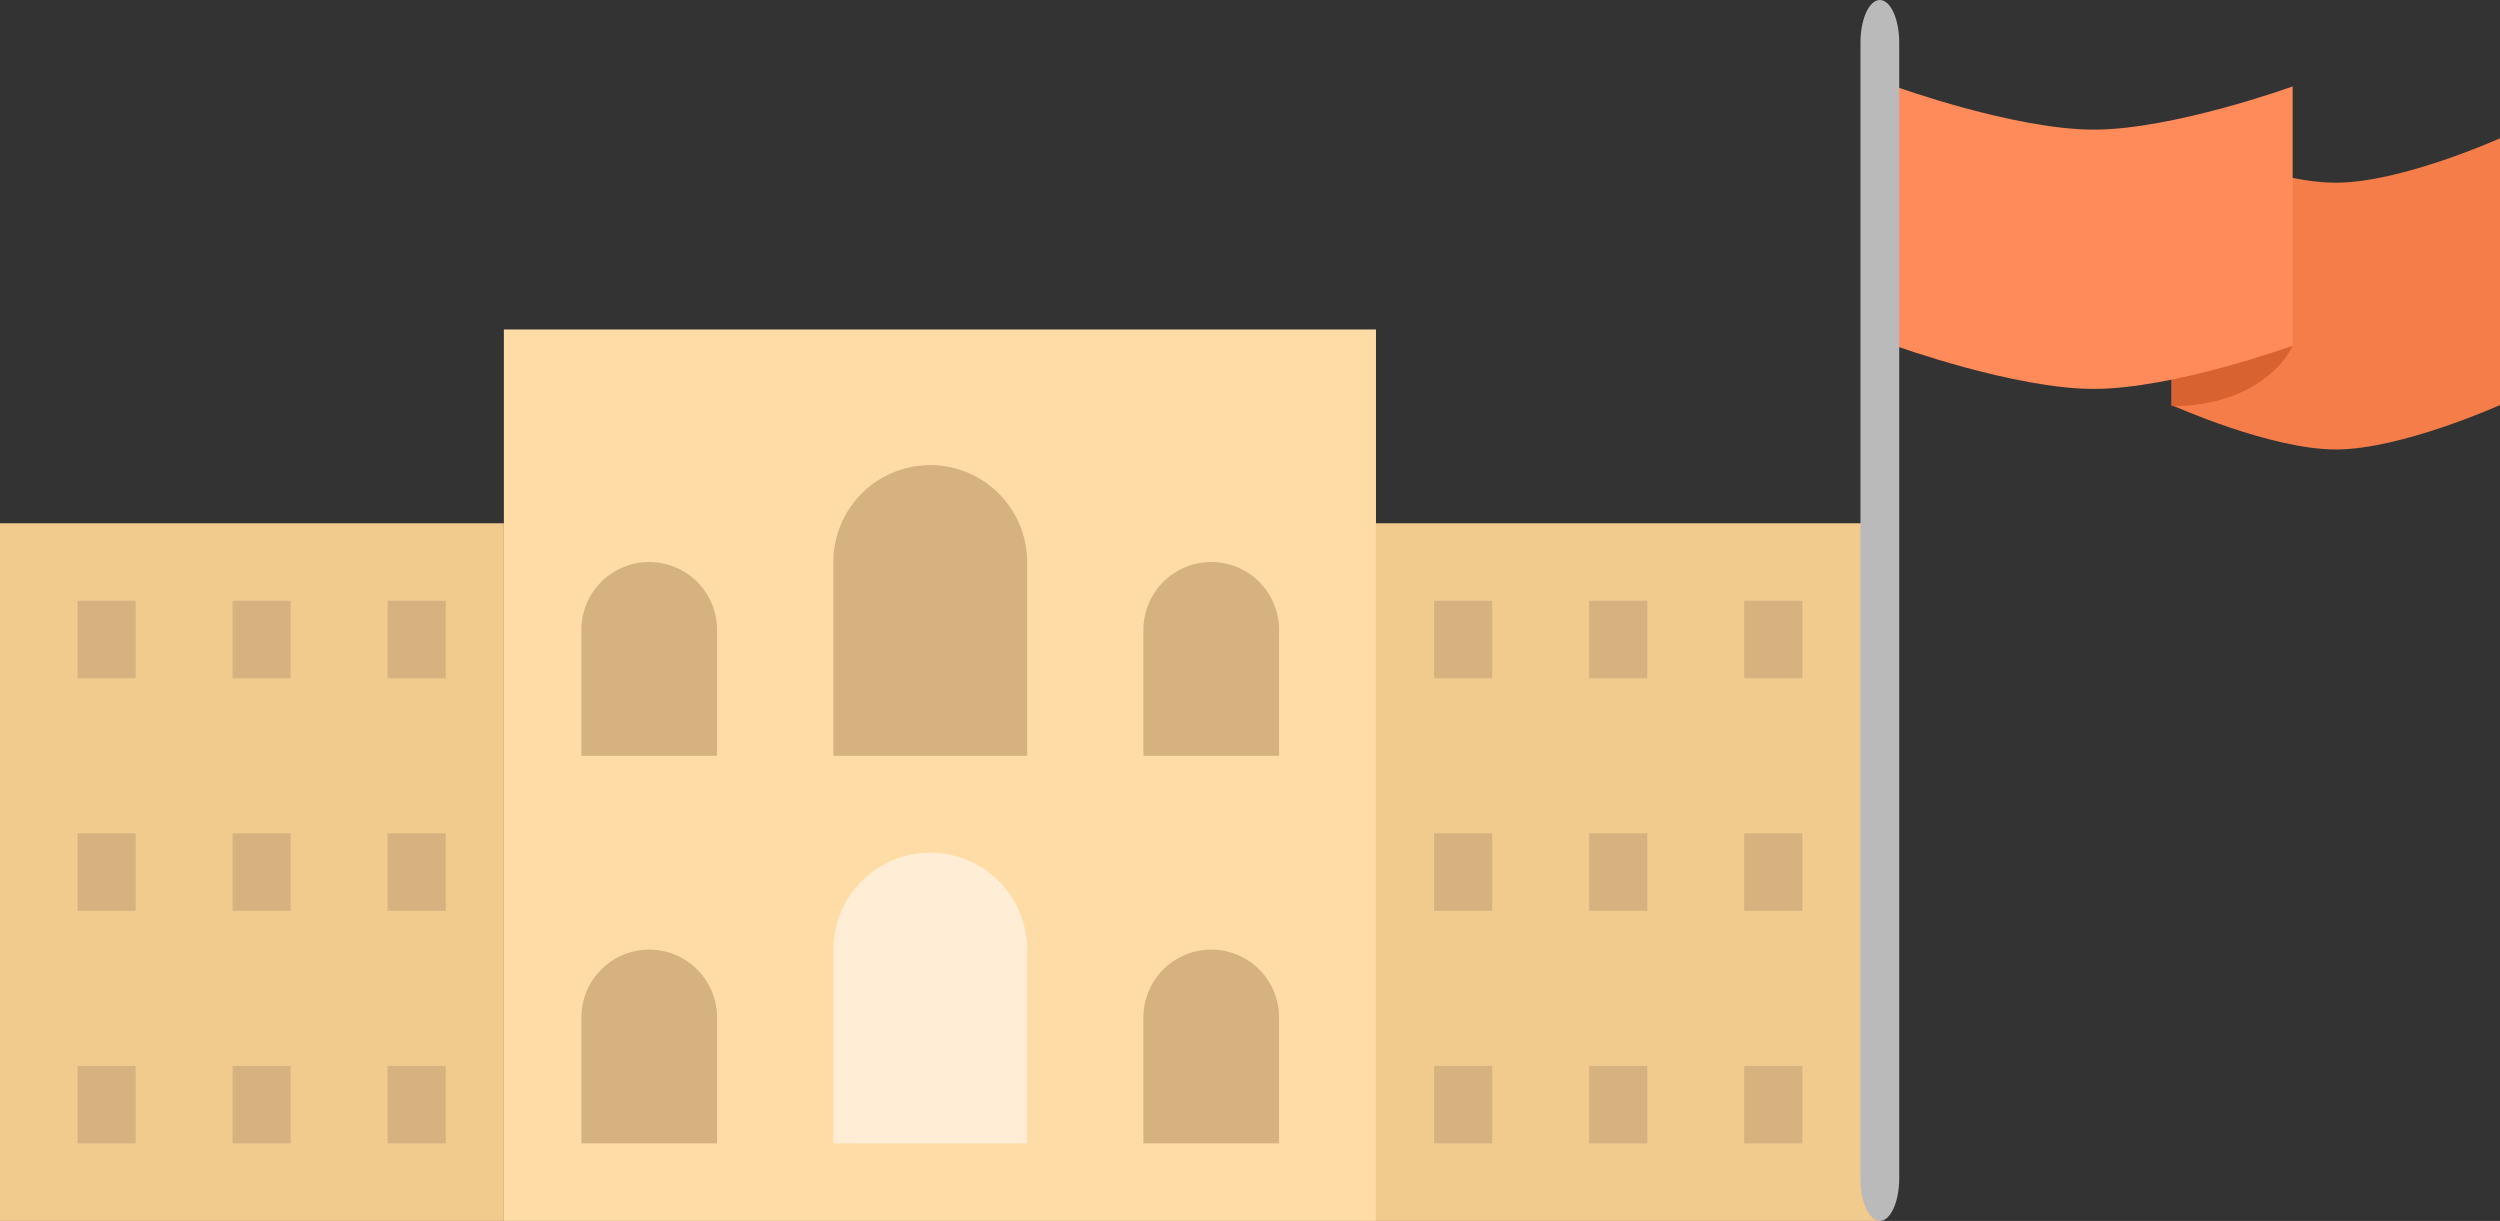 <svg id="Group_257" data-name="Group 257" xmlns="http://www.w3.org/2000/svg" width="129" height="63" viewBox="0 0 129 63">
  <rect x="0" y="0" width="129" height="63" fill="#333333" stroke="none"/>
  <rect id="Rectangle_1674" data-name="Rectangle 1674" width="26" height="36" transform="translate(71 27)" fill="#f1ca8e"/>
  <rect id="Rectangle_1675" data-name="Rectangle 1675" width="26" height="36" transform="translate(0 27)" fill="#f1ca8e"/>
  <rect id="Rectangle_1676" data-name="Rectangle 1676" width="45" height="46" transform="translate(26 17)" fill="#ffdca6"/>
  <path id="Path_2598" data-name="Path 2598" d="M59,32.5A3.5,3.5,0,0,1,62.5,29h0A3.5,3.5,0,0,1,66,32.5V39H59Z" fill="#d6b37e"/>
  <path id="Path_2599" data-name="Path 2599" d="M30,32.5A3.5,3.5,0,0,1,33.5,29h0A3.5,3.5,0,0,1,37,32.5V39H30Z" fill="#d6b37e"/>
  <path id="Path_2600" data-name="Path 2600" d="M59,52.5A3.5,3.5,0,0,1,62.5,49h0A3.5,3.5,0,0,1,66,52.5V59H59Z" fill="#d6b37e"/>
  <path id="Path_2601" data-name="Path 2601" d="M30,52.5A3.5,3.5,0,0,1,33.5,49h0A3.5,3.5,0,0,1,37,52.5V59H30Z" fill="#d6b37e"/>
  <path id="Path_2602" data-name="Path 2602" d="M43,29a5,5,0,0,1,5-5h0a5,5,0,0,1,5,5V39H43Z" fill="#d6b37e"/>
  <path id="Path_2603" data-name="Path 2603" d="M43,49a5,5,0,0,1,5-5h0a5,5,0,0,1,5,5V59H43Z" fill="#ffeed5"/>
  <rect id="Rectangle_1677" data-name="Rectangle 1677" width="3" height="4" transform="translate(74 31)" fill="#d6b37e"/>
  <rect id="Rectangle_1678" data-name="Rectangle 1678" width="3" height="4" transform="translate(4 31)" fill="#d6b37e"/>
  <rect id="Rectangle_1679" data-name="Rectangle 1679" width="3" height="4" transform="translate(74 43)" fill="#d6b37e"/>
  <rect id="Rectangle_1680" data-name="Rectangle 1680" width="3" height="4" transform="translate(4 43)" fill="#d6b37e"/>
  <rect id="Rectangle_1681" data-name="Rectangle 1681" width="3" height="4" transform="translate(74 55)" fill="#d6b37e"/>
  <rect id="Rectangle_1682" data-name="Rectangle 1682" width="3" height="4" transform="translate(4 55)" fill="#d6b37e"/>
  <rect id="Rectangle_1683" data-name="Rectangle 1683" width="3" height="4" transform="translate(82 31)" fill="#d6b37e"/>
  <rect id="Rectangle_1684" data-name="Rectangle 1684" width="3" height="4" transform="translate(12 31)" fill="#d6b37e"/>
  <rect id="Rectangle_1685" data-name="Rectangle 1685" width="3" height="4" transform="translate(82 43)" fill="#d6b37e"/>
  <rect id="Rectangle_1686" data-name="Rectangle 1686" width="3" height="4" transform="translate(12 43)" fill="#d6b37e"/>
  <rect id="Rectangle_1687" data-name="Rectangle 1687" width="3" height="4" transform="translate(82 55)" fill="#d6b37e"/>
  <rect id="Rectangle_1688" data-name="Rectangle 1688" width="3" height="4" transform="translate(12 55)" fill="#d6b37e"/>
  <rect id="Rectangle_1689" data-name="Rectangle 1689" width="3" height="4" transform="translate(90 31)" fill="#d6b37e"/>
  <rect id="Rectangle_1690" data-name="Rectangle 1690" width="3" height="4" transform="translate(20 31)" fill="#d6b37e"/>
  <rect id="Rectangle_1691" data-name="Rectangle 1691" width="3" height="4" transform="translate(90 43)" fill="#d6b37e"/>
  <rect id="Rectangle_1692" data-name="Rectangle 1692" width="3" height="4" transform="translate(20 43)" fill="#d6b37e"/>
  <rect id="Rectangle_1693" data-name="Rectangle 1693" width="3" height="4" transform="translate(90 55)" fill="#d6b37e"/>
  <rect id="Rectangle_1694" data-name="Rectangle 1694" width="3" height="4" transform="translate(20 55)" fill="#d6b37e"/>
  <path id="Path_2604" data-name="Path 2604" d="M112.054,7.135s5.087,2.293,8.473,2.293S129,7.135,129,7.135V20.9s-5.086,2.293-8.473,2.293-8.473-2.293-8.473-2.293Z" fill="#f57d49"/>
  <path id="Path_2605" data-name="Path 2605" d="M112.054,19.622v1.338c3.925,0,5.8-2.081,6.244-3.122C115.622,18.284,112.946,18.73,112.054,19.622Z" fill="#d86230"/>
  <path id="Path_2606" data-name="Path 2606" d="M97.784,4.459s6.158,2.23,10.257,2.23S118.3,4.459,118.3,4.459V17.838s-6.157,2.23-10.256,2.23-10.257-2.23-10.257-2.23Z" fill="#ff8b5a"/>
  <path id="Path_2607" data-name="Path 2607" d="M97,0c.552,0,1,.984,1,2.2V60.8c0,1.214-.448,2.2-1,2.2s-1-.984-1-2.2V2.2C96,.984,96.448,0,97,0Z" fill="#bababa" fill-rule="evenodd"/>
</svg>

